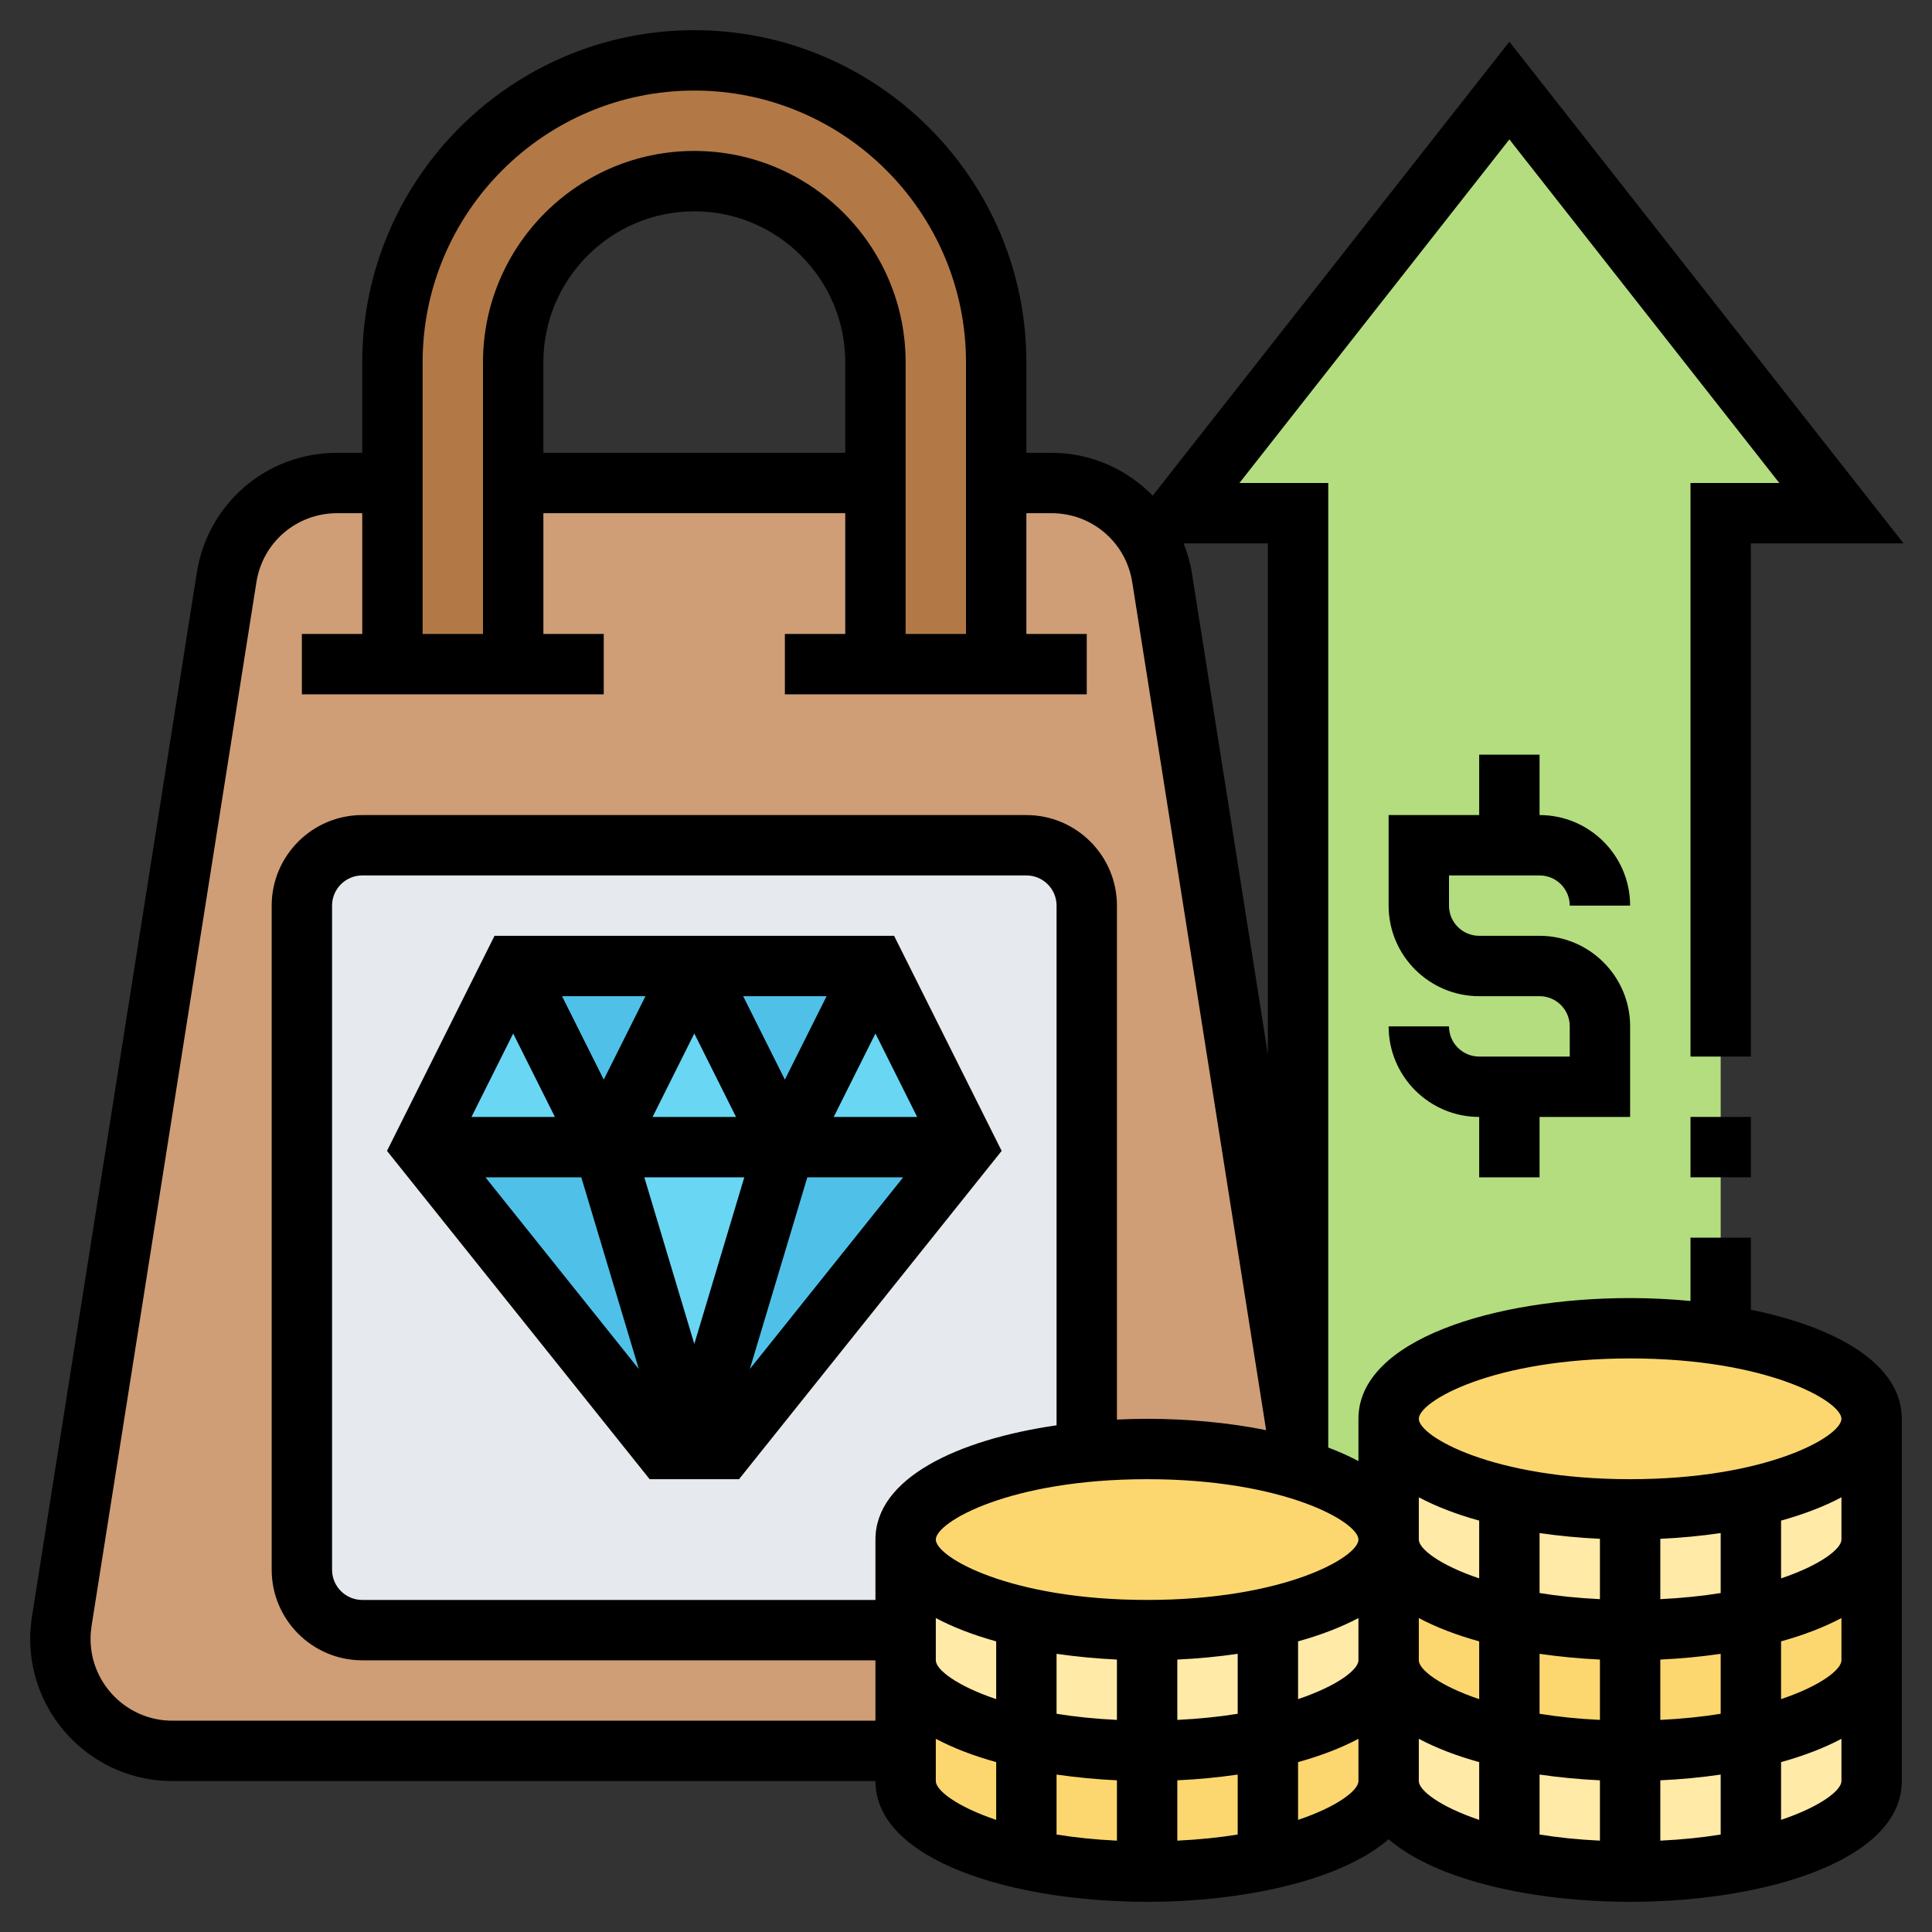 <svg id="Layer_5" enable-background="new 0 0 64 64" height="512" viewBox="0 0 64 64" width="512" xmlns="http://www.w3.org/2000/svg"><rect x="0" y="0" width="64" height="64" fill="#333333" stroke="none"/><path d="m46 47v4c0-.95-1.17-1.79-3-2.34v-.99-30.67h-4l11-14 11 14h-4v27.22c-.93-.14-1.94-.22-3-.22-4.42 0-8 1.34-8 3z" fill="#b4dd7f"/><path d="m38.49 19.13c-.28-1.8-1.83-3.13-3.66-3.13h-23.66c-1.83 0-3.38 1.33-3.66 3.13l-5.46 34.58c-.03.19-.05.39-.05.58 0 1.03.42 1.95 1.09 2.62s1.59 1.09 2.62 1.09h24.29l13-9.34v-.99z" fill="#cf9e76"/><path d="m33 16v6h-4v-6-4c0-1.66-.67-3.16-1.76-4.24-1.08-1.09-2.58-1.76-4.24-1.76-3.31 0-6 2.69-6 6v4 6h-4v-6-4c0-5.52 4.48-10 10-10 2.76 0 5.26 1.12 7.07 2.93s2.93 4.31 2.93 7.07z" fill="#b27946"/><path d="m30 51v3h-18c-1.1 0-2-.9-2-2v-22c0-1.1.9-2 2-2h22c1.1 0 2 .9 2 2v18.09.01c-3.45.33-6 1.5-6 2.9z" fill="#e6e9ed"/><g fill="#4fc1e9"><path d="m23 48 3-10h6l-8 10z"/><path d="m20 38 3 10h-1l-8-10z"/><path d="m29 32-3 6-3-6z"/><path d="m23 32-3 6-3-6z"/></g><path d="m26 38-3 10-3-10z" fill="#69d6f4"/><path d="m29 32 3 6h-6z" fill="#69d6f4"/><path d="m23 32 3 6h-6z" fill="#69d6f4"/><path d="m17 32 3 6h-6z" fill="#69d6f4"/><path d="m58 57.6c-1.18.25-2.54.4-4 .4s-2.82-.15-4-.4c-2.39-.52-4-1.49-4-2.6v4c0 1.11 1.61 2.08 4 2.6 1.18.25 2.54.4 4 .4s2.82-.15 4-.4c2.39-.52 4-1.49 4-2.6v-4c0 1.11-1.61 2.08-4 2.6z" fill="#ffeaa7"/><path d="m58 53.6c-1.18.25-2.54.4-4 .4s-2.82-.15-4-.4c-2.39-.52-4-1.49-4-2.6v4c0 1.11 1.61 2.08 4 2.6 1.18.25 2.54.4 4 .4s2.82-.15 4-.4c2.39-.52 4-1.49 4-2.6v-4c0 1.11-1.61 2.08-4 2.6z" fill="#fcd770"/><path d="m58 49.6c-1.18.25-2.54.4-4 .4s-2.82-.15-4-.4c-2.39-.52-4-1.49-4-2.6v4c0 1.11 1.61 2.08 4 2.6 1.18.25 2.54.4 4 .4s2.82-.15 4-.4c2.39-.52 4-1.49 4-2.6v-4c0 1.11-1.61 2.08-4 2.6z" fill="#ffeaa7"/><path d="m42 57.6c-1.18.25-2.54.4-4 .4s-2.82-.15-4-.4c-2.39-.52-4-1.49-4-2.6v4c0 1.11 1.61 2.08 4 2.6 1.18.25 2.54.4 4 .4s2.82-.15 4-.4c2.39-.52 4-1.49 4-2.6v-4c0 1.11-1.61 2.08-4 2.6z" fill="#fcd770"/><path d="m42 53.6c-1.18.25-2.54.4-4 .4s-2.82-.15-4-.4c-2.39-.52-4-1.49-4-2.6v4c0 1.11 1.61 2.08 4 2.6 1.18.25 2.54.4 4 .4s2.82-.15 4-.4c2.39-.52 4-1.49 4-2.6v-4c0 1.11-1.61 2.08-4 2.6z" fill="#ffeaa7"/><path d="m43 48.66c1.83.55 3 1.39 3 2.34 0 1.11-1.61 2.08-4 2.6-1.18.25-2.54.4-4 .4s-2.82-.15-4-.4c-2.39-.52-4-1.49-4-2.6 0-1.4 2.55-2.57 6-2.9.64-.07 1.31-.1 2-.1 1.89 0 3.63.25 5 .66z" fill="#fcd770"/><path d="m62 47c0 1.11-1.61 2.08-4 2.6-1.18.25-2.54.4-4 .4s-2.82-.15-4-.4c-2.39-.52-4-1.49-4-2.6 0-1.66 3.58-3 8-3 1.06 0 2.07.08 3 .22 2.93.44 5 1.52 5 2.78z" fill="#fcd770"/><path d="m16.382 31-3.562 7.125 8.7 10.875h2.961l8.7-10.875-3.563-7.125zm8.274 8-1.656 5.52-1.656-5.52zm-3.038-2 1.382-2.764 1.382 2.764zm3-4h2.764l-1.382 2.764zm-4.618 2.764-1.382-2.764h2.764zm-1.618 1.236h-2.764l1.382-2.764zm.874 2 1.905 6.351-5.08-6.351zm7.488 0h3.175l-5.08 6.351zm.874-2 1.382-2.764 1.382 2.764z"/><path d="m58 43.386v-2.386h-2v2.096c-.658-.061-1.329-.096-2-.096-4.473 0-9 1.374-9 4v1.4c-.307-.163-.641-.313-1-.448v-31.952h-2.942l8.942-11.382 8.942 11.382h-2.942v19h2v-17h5.058l-13.058-16.618-11.815 15.037c-.858-.876-2.04-1.419-3.354-1.419h-.831v-3c0-6.065-4.935-11-11-11s-11 4.935-11 11v3h-.831c-2.332 0-4.288 1.672-4.65 3.975l-5.462 34.587c-.037.241-.057.485-.057.729 0 2.597 2.112 4.709 4.709 4.709h23.291c0 2.626 4.527 4 9 4 3.202 0 6.423-.708 8-2.072 1.577 1.364 4.798 2.072 8 2.072 4.473 0 9-1.374 9-4v-12c0-1.82-2.176-3.037-5-3.614zm-23 3.829c-3.293.478-6 1.756-6 3.785v2h-17c-.552 0-1-.448-1-1v-22c0-.552.448-1 1-1h22c.552 0 1 .448 1 1zm-4 6.385c.578.307 1.254.566 2 .772v1.914c-1.311-.442-2-.98-2-1.286zm4 1.185c.65.094 1.321.158 2 .19v1.999c-.729-.035-1.399-.105-2-.203zm2 4.19v1.999c-.729-.035-1.399-.105-2-.203v-1.986c.65.094 1.321.158 2 .19zm2 0c.679-.031 1.35-.095 2-.19v1.986c-.601.098-1.271.168-2 .203zm0-2.001v-1.999c.679-.031 1.35-.095 2-.19v1.986c-.601.098-1.271.168-2 .203zm4-2.602c.746-.207 1.422-.465 2-.772v1.4c0 .306-.689.844-2 1.286zm4-.772c.578.307 1.254.566 2 .772v1.914c-1.311-.442-2-.98-2-1.286zm4 1.185c.65.094 1.321.158 2 .19v1.999c-.729-.035-1.399-.105-2-.203zm2 4.19v1.999c-.729-.035-1.399-.105-2-.203v-1.986c.65.094 1.321.158 2 .19zm2 0c.679-.031 1.35-.095 2-.19v1.986c-.601.098-1.271.168-2 .203zm0-2.001v-1.999c.679-.031 1.35-.095 2-.19v1.986c-.601.098-1.271.168-2 .203zm0-4v-1.999c.679-.031 1.35-.095 2-.19v1.986c-.601.098-1.271.168-2 .203zm-2 0c-.729-.035-1.399-.105-2-.203v-1.986c.65.094 1.321.158 2 .19zm-4-.688c-1.311-.442-2-.98-2-1.286v-1.4c.578.307 1.254.566 2 .772zm-4-1.286c0 .58-2.453 2-7 2s-7-1.42-7-2 2.453-2 7-2 7 1.42 7 2zm-3-33v16.923l-2.518-15.947c-.054-.342-.153-.665-.273-.976zm-19-15c4.963 0 9 4.037 9 9v9h-2v-9c0-3.859-3.141-7-7-7s-7 3.141-7 7v9h-2v-9c0-4.963 4.037-9 9-9zm5 12h-10v-3c0-2.757 2.243-5 5-5s5 2.243 5 5zm-22.291 42c-1.494 0-2.709-1.215-2.709-2.709 0-.143.012-.285.032-.422l5.462-34.583c.208-1.324 1.334-2.286 2.675-2.286h.831v4h-2v2h10v-2h-2v-4h10v4h-2v2h10v-2h-2v-4h.831c1.341 0 2.467.962 2.676 2.287l4.435 28.088c-1.235-.247-2.59-.375-3.942-.375-.334 0-.667.01-1 .025v-17.025c0-1.654-1.346-3-3-3h-22c-1.654 0-3 1.346-3 3v22c0 1.654 1.346 3 3 3h17v2zm25.291 2v-1.4c.578.307 1.254.566 2 .772v1.914c-1.311-.442-2-.98-2-1.286zm12 1.286v-1.914c.746-.207 1.422-.465 2-.772v1.4c0 .306-.689.844-2 1.286zm4-1.286v-1.4c.578.307 1.254.566 2 .772v1.914c-1.311-.442-2-.98-2-1.286zm12 1.286v-1.914c.746-.207 1.422-.465 2-.772v1.4c0 .306-.689.844-2 1.286zm0-4v-1.914c.746-.207 1.422-.465 2-.772v1.4c0 .306-.689.844-2 1.286zm0-4v-1.914c.746-.207 1.422-.465 2-.772v1.4c0 .306-.689.844-2 1.286zm-5-3.286c-4.547 0-7-1.42-7-2s2.453-2 7-2 7 1.42 7 2-2.453 2-7 2z"/><path d="m51 29c.552 0 1 .448 1 1h2c0-1.654-1.346-3-3-3v-2h-2v2h-3v3c0 1.654 1.346 3 3 3h2c.552 0 1 .448 1 1v1h-3c-.552 0-1-.448-1-1h-2c0 1.654 1.346 3 3 3v2h2v-2h3v-3c0-1.654-1.346-3-3-3h-2c-.552 0-1-.448-1-1v-1z"/><path d="m56 37h2v2h-2z"/></svg>